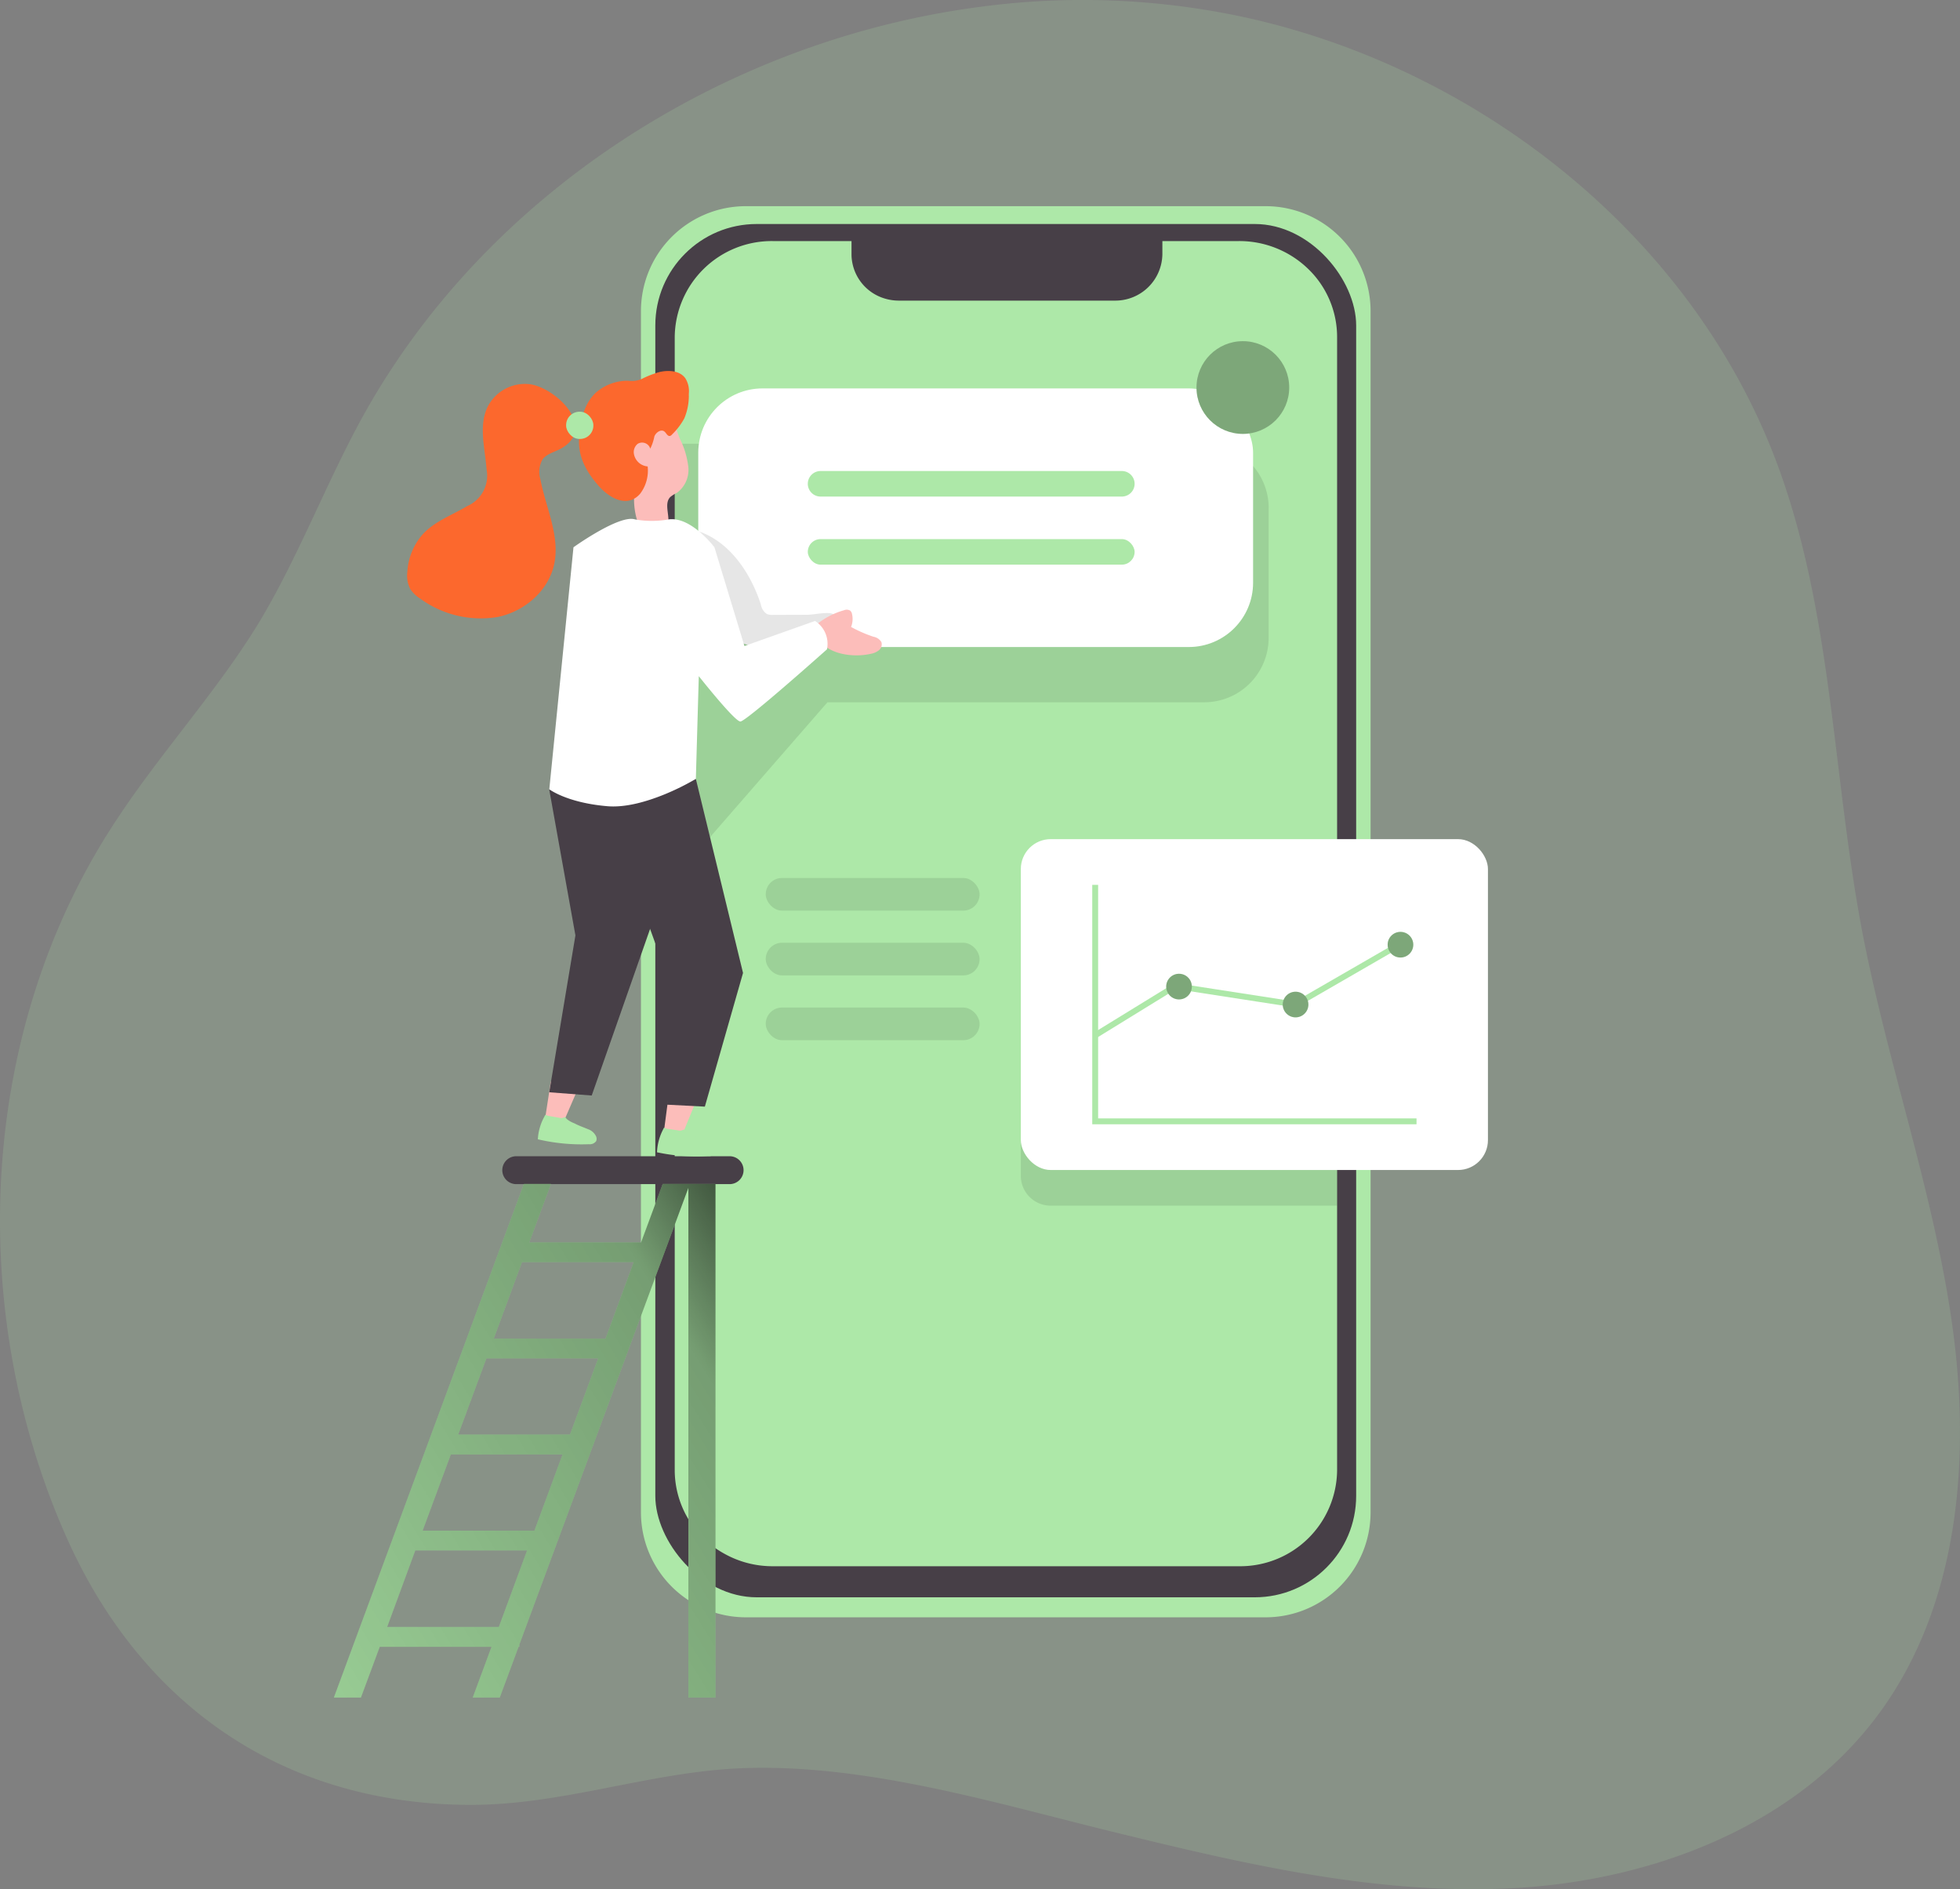 <svg id="Layer_1" data-name="Layer 1" xmlns="http://www.w3.org/2000/svg" xmlns:xlink="http://www.w3.org/1999/xlink" viewBox="0 0 333.16 321.08"><rect x="0" y="0" width="333.16" height="321.08" fill="#808080" stroke="none"/><defs><linearGradient id="linear-gradient" x1="180.62" y1="120.26" x2="35.34" y2="30.73" gradientTransform="matrix(1, 0, 0, -1, 0, 352)" gradientUnits="userSpaceOnUse"><stop offset="0.01"/><stop offset="0.08" stop-opacity="0.69"/><stop offset="0.21" stop-opacity="0.32"/><stop offset="1" stop-opacity="0"/></linearGradient></defs><title>13</title><path d="M195.17,16.7C151.84,22.44,110.92,48.61,90,87.22c-6,11.11-10.51,23-17,33.86-7.28,12-17,22.46-24.66,34.23-23.23,35.4-25.27,82.61-8.39,121,12.72,28.95,37,45.81,68.71,45.93,15.61.05,30.23-5.45,45.54-6.2,21.13-1,43.32,5.75,63.62,10.73,22.68,5.56,45.82,11,69.14,9.57s47.23-10.67,61.14-29.43c13.77-18.56,15.8-43.51,12.57-66.39S349.49,195.69,345.24,173c-4.9-26.25-5-53.63-14.3-78.65C316.68,56,280.86,27.49,241,18.56A130.54,130.54,0,0,0,195.17,16.7Z" transform="translate(-28.85 -15.5)" fill="#ade8a8" opacity="0.18" style="isolation:isolate"/><path d="M261.82,68.38V272.53A17.84,17.84,0,0,1,244,290.36H155.63a17.83,17.83,0,0,1-17.83-17.83V68.38a17.83,17.83,0,0,1,17.82-17.84H244a17.83,17.83,0,0,1,17.82,17.84Z" transform="translate(-28.85 -15.5)" fill="#ade8a8"/><rect x="111.39" y="38.07" width="119.13" height="233.39" rx="17.24" fill="#473f47"/><path d="M256.13,72.77V265.38a16.47,16.47,0,0,1-16.63,16.3H160.19a16.74,16.74,0,0,1-8.27-2.16,16.22,16.22,0,0,1-8.38-14.14V72.77a16.48,16.48,0,0,1,16.65-16.3h13.4v2.37a7.88,7.88,0,0,0,5,7.17,8.34,8.34,0,0,0,3,.58h36.84a8,8,0,0,0,8-7.88V56.47h13A16.8,16.8,0,0,1,251,61,16.08,16.08,0,0,1,256.13,72.77Z" transform="translate(-28.85 -15.5)" fill="#ade8a8"/><path d="M256.13,164.16V220.4H207.45a5.07,5.07,0,0,1-5.08-5.08h0V169.25a5.07,5.07,0,0,1,5.07-5.09h48.69Z" transform="translate(-28.85 -15.5)" fill="#020202" opacity="0.1" style="isolation:isolate"/><path d="M116.6,212h36.27a2.37,2.37,0,0,1,2.37,2.37h0a2.37,2.37,0,0,1-2.37,2.37H116.6a2.37,2.37,0,0,1-2.37-2.37h0A2.37,2.37,0,0,1,116.6,212Z" transform="translate(-28.85 -15.5)" fill="#473f47"/><polygon points="93.62 183.82 92.53 190.94 95.53 191.29 98.79 183.75 93.62 183.82" fill="#fcbdba"/><path d="M125.27,205.74a2.41,2.41,0,0,1-.37-.41,1.25,1.25,0,0,1-1,.13l-1.49-.26a2.51,2.51,0,0,1-.77-.21.11.11,0,0,0-.11,0h0l-.33.62a9.15,9.15,0,0,0-.93,3.51,32.44,32.44,0,0,0,8.67.84,1.35,1.35,0,0,0,1.24-.52,1,1,0,0,0,0-.8,2.36,2.36,0,0,0-1.39-1.24c-.77-.33-1.56-.59-2.32-1A4.53,4.53,0,0,1,125.27,205.74Z" transform="translate(-28.85 -15.5)" fill="#ade8a8"/><polygon points="113.68 185.99 112.74 193.13 115.74 193.42 118.85 185.81 113.68 185.99" fill="#fcbdba"/><path d="M244.49,101.84v22.07a10.94,10.94,0,0,1-10.94,10.94H169.5l-26,29.86V90.91h90a10.93,10.93,0,0,1,11,10.87Z" transform="translate(-28.85 -15.5)" fill="#020202" opacity="0.1" style="isolation:isolate"/><rect x="118.69" y="66.01" width="94.31" height="43.95" rx="10.93" fill="#fff"/><path d="M160.25,120a2.34,2.34,0,0,1-1.08-.17,2.48,2.48,0,0,1-1-1.63c-1.79-5.51-5.48-10.89-11-12.54-1.44,5.88-1.33,12-1.22,18.07,0,1.62.18,3.47,1.47,4.43a5,5,0,0,0,2.83.73A37.82,37.82,0,0,0,168.38,125c1.7-.84,5.18-4.13,1.94-5.2-1-.33-3.15.17-4.19.18Z" transform="translate(-28.85 -15.5)" fill="#020202" opacity="0.1" style="isolation:isolate"/><circle cx="211.26" cy="65.86" r="7.88" fill="#ade8a8"/><circle cx="211.26" cy="65.86" r="7.88" fill="#020202" opacity="0.28" style="isolation:isolate"/><path d="M168.33,95.55h51.21a2.17,2.17,0,0,1,2.17,2.17h0a2.17,2.17,0,0,1-2.17,2.17H168.33a2.17,2.17,0,0,1-2.17-2.17h0A2.17,2.17,0,0,1,168.33,95.55Z" transform="translate(-28.85 -15.5)" fill="#ade8a8"/><rect x="137.31" y="91.62" width="55.55" height="4.34" rx="2.17" fill="#ade8a8"/><polygon points="93.36 134.19 97.81 158.97 93.36 185.63 100.58 186.18 111.1 156.16 107.53 132.37 93.36 134.19" fill="#473f47"/><polygon points="118.28 132.37 126.3 165.35 119.81 188.07 113.4 187.74 114.29 168.36 102.98 137.04 118.28 132.37" fill="#473f47"/><path d="M169.25,120.52a12.63,12.63,0,0,1,3.07-1.31,1.15,1.15,0,0,1,1.05.07,1,1,0,0,1,.31.59,3.61,3.61,0,0,1-.17,2.18,22.9,22.9,0,0,0,3.8,1.66,2,2,0,0,1,1.35.89,1.28,1.28,0,0,1-.39,1.39,3,3,0,0,1-1.38.62c-3.3.77-8.67,0-9.45-3.94-.17-.86.14-1,.83-1.51C168.59,120.93,168.91,120.72,169.25,120.52Z" transform="translate(-28.85 -15.5)" fill="#fcbdba"/><path d="M144.42,90.08a14.12,14.12,0,0,1,1.43,4.79,4.83,4.83,0,0,1-1.93,4.38,5.62,5.62,0,0,0-1.14.72c-1.2,1.24.18,3.49-.52,5.09a2.37,2.37,0,0,1-3,1.11,4,4,0,0,1-2.22-2.63,12.28,12.28,0,0,1-.41-3.57l-.12-7.17a9.24,9.24,0,0,1,.72-4.67,4.68,4.68,0,0,1,4.3-2.34C143.31,86.05,143.82,88.67,144.42,90.08Z" transform="translate(-28.85 -15.5)" fill="#fcbdba"/><path d="M169.42,125.85s-13.74,12.27-14.72,12.27-7.07-7.71-7.07-7.71l-.5,17.46a41.94,41.94,0,0,1-5.29,2.62c-3,1.22-6.73,2.35-10,2-6.68-.61-9.62-2.85-9.62-2.85l4.11-41.13s7.78-5.59,10.44-4.74a16.33,16.33,0,0,0,5.75,0c3.84-.51,7.77,4.74,7.77,4.74l5.1,16.78,12-4.26A4.61,4.61,0,0,1,169.42,125.85Z" transform="translate(-28.85 -15.5)" fill="#fff"/><path d="M145.94,82.36a4.11,4.11,0,0,0-.6-2.58c-.93-1.29-2.81-1.41-4.36-1.06a16.25,16.25,0,0,0-3.08,1.2,4.3,4.3,0,0,1-2.27.29,8.18,8.18,0,0,0-5.55,2.07c-2.08,2-2.58,4.91-2.79,7.65-.23,3.1,1.17,5.66,3.19,8,1.75,2.06,4.91,4.08,7.18,1.48a6.5,6.5,0,0,0,1.28-4.64,2.58,2.58,0,0,1-2.31-2,1.81,1.81,0,0,1,.61-1.84,1.45,1.45,0,0,1,2,.49,1.56,1.56,0,0,1,.14.33,8.1,8.1,0,0,0,.7-2.08c.27-.69,1.14-1.29,1.71-.83.33.27.53.84.95.75a.75.75,0,0,0,.35-.26,11.28,11.28,0,0,0,2.08-2.73,10,10,0,0,0,.77-3.78C145.93,82.69,145.94,82.52,145.94,82.36Z" transform="translate(-28.85 -15.5)" fill="#fc682d"/><path d="M118.94,80.8a7.11,7.11,0,0,0-7.19,3.81c-1.59,3.25-.45,7.08-.19,10.69a5.62,5.62,0,0,1-3.28,6.2c-2.55,1.53-5.47,2.56-7.51,4.73a10.54,10.54,0,0,0-2.68,6.46,5,5,0,0,0,.5,2.92,5.69,5.69,0,0,0,1.71,1.64,17.45,17.45,0,0,0,13.17,3.1c4.54-.93,8.63-4.45,9.59-9,1-4.8-1.43-9.57-2.35-14.38a4.33,4.33,0,0,1,.37-3.41c.76-1,2.18-1.26,3.27-1.91C130.33,88.14,123.32,81.42,118.94,80.8Z" transform="translate(-28.85 -15.5)" fill="#fc682d"/><rect x="96.23" y="69.97" width="4.63" height="4.63" rx="2.27" fill="#ade8a8"/><path d="M145.46,207.86a2.46,2.46,0,0,1-.38-.41,1.26,1.26,0,0,1-1,.15l-1.5-.22a2.51,2.51,0,0,1-.77-.21h-.11l-.31.63a9.21,9.21,0,0,0-.86,3.53,32.1,32.1,0,0,0,8.69.65,1.31,1.31,0,0,0,1.22-.54,1,1,0,0,0,0-.8,2.41,2.41,0,0,0-1.41-1.21c-.78-.31-1.58-.56-2.34-.92A5.17,5.17,0,0,1,145.46,207.86Z" transform="translate(-28.85 -15.5)" fill="#ade8a8"/><path d="M146.1,216.71h-4.6l-3.68,9.93h-19l3.68-9.93h-4.6L85.6,304h4.6l3.2-8.63h19L109.2,304h4.6l3.2-8.63h.13V295l28.73-77.62V304h4.61V216.71ZM136.56,230l-4.78,13h-19l4.8-13Zm-29.82,29.3,4.79-12.94h19l-4.79,12.94Zm17.73,3.39-4.78,12.94h-19l4.79-12.94ZM94.66,292l4.78-13h19l-4.8,13Z" transform="translate(-28.85 -15.5)" fill="#ade8a8"/><path d="M146.1,216.71h-4.6l-3.68,9.93h-19l3.68-9.93h-4.6L85.6,304h4.6l3.2-8.63h19L109.2,304h4.6l3.2-8.63h.13V295l28.73-77.62V304h4.61V216.71ZM136.56,230l-4.78,13h-19l4.8-13Zm-29.82,29.3,4.79-12.94h19l-4.79,12.94Zm17.73,3.39-4.78,12.94h-19l4.79-12.94ZM94.66,292l4.78-13h19l-4.8,13Z" transform="translate(-28.85 -15.5)" fill="url(#linear-gradient)"/><rect x="173.52" y="142.61" width="79.4" height="56.23" rx="5.08" fill="#fff"/><rect x="130.16" y="149.21" width="36.35" height="5.55" rx="2.77" fill="#020202" opacity="0.1" style="isolation:isolate"/><rect x="130.16" y="160.22" width="36.35" height="5.55" rx="2.77" fill="#020202" opacity="0.1" style="isolation:isolate"/><rect x="130.16" y="171.23" width="36.35" height="5.55" rx="2.77" fill="#020202" opacity="0.1" style="isolation:isolate"/><polygon points="240.78 191.07 185.66 191.07 185.66 150.38 186.66 150.38 186.66 190.07 240.78 190.07 240.78 191.07" fill="#ade8a8"/><polygon points="186.31 176.45 185.79 175.59 199.69 167.05 220.12 170.21 238.17 159.79 238.67 160.65 220.31 171.25 220.14 171.22 199.9 168.09 186.31 176.45" fill="#ade8a8"/><circle cx="200.41" cy="167.67" r="2.18" fill="#ade8a8"/><circle cx="220.22" cy="170.72" r="2.18" fill="#ade8a8"/><circle cx="238.05" cy="160.55" r="2.18" fill="#ade8a8"/><circle cx="200.41" cy="167.67" r="2.18" fill="#020202" opacity="0.28" style="isolation:isolate"/><circle cx="220.22" cy="170.72" r="2.18" fill="#020202" opacity="0.28" style="isolation:isolate"/><circle cx="238.05" cy="160.55" r="2.18" fill="#020202" opacity="0.28" style="isolation:isolate"/></svg>